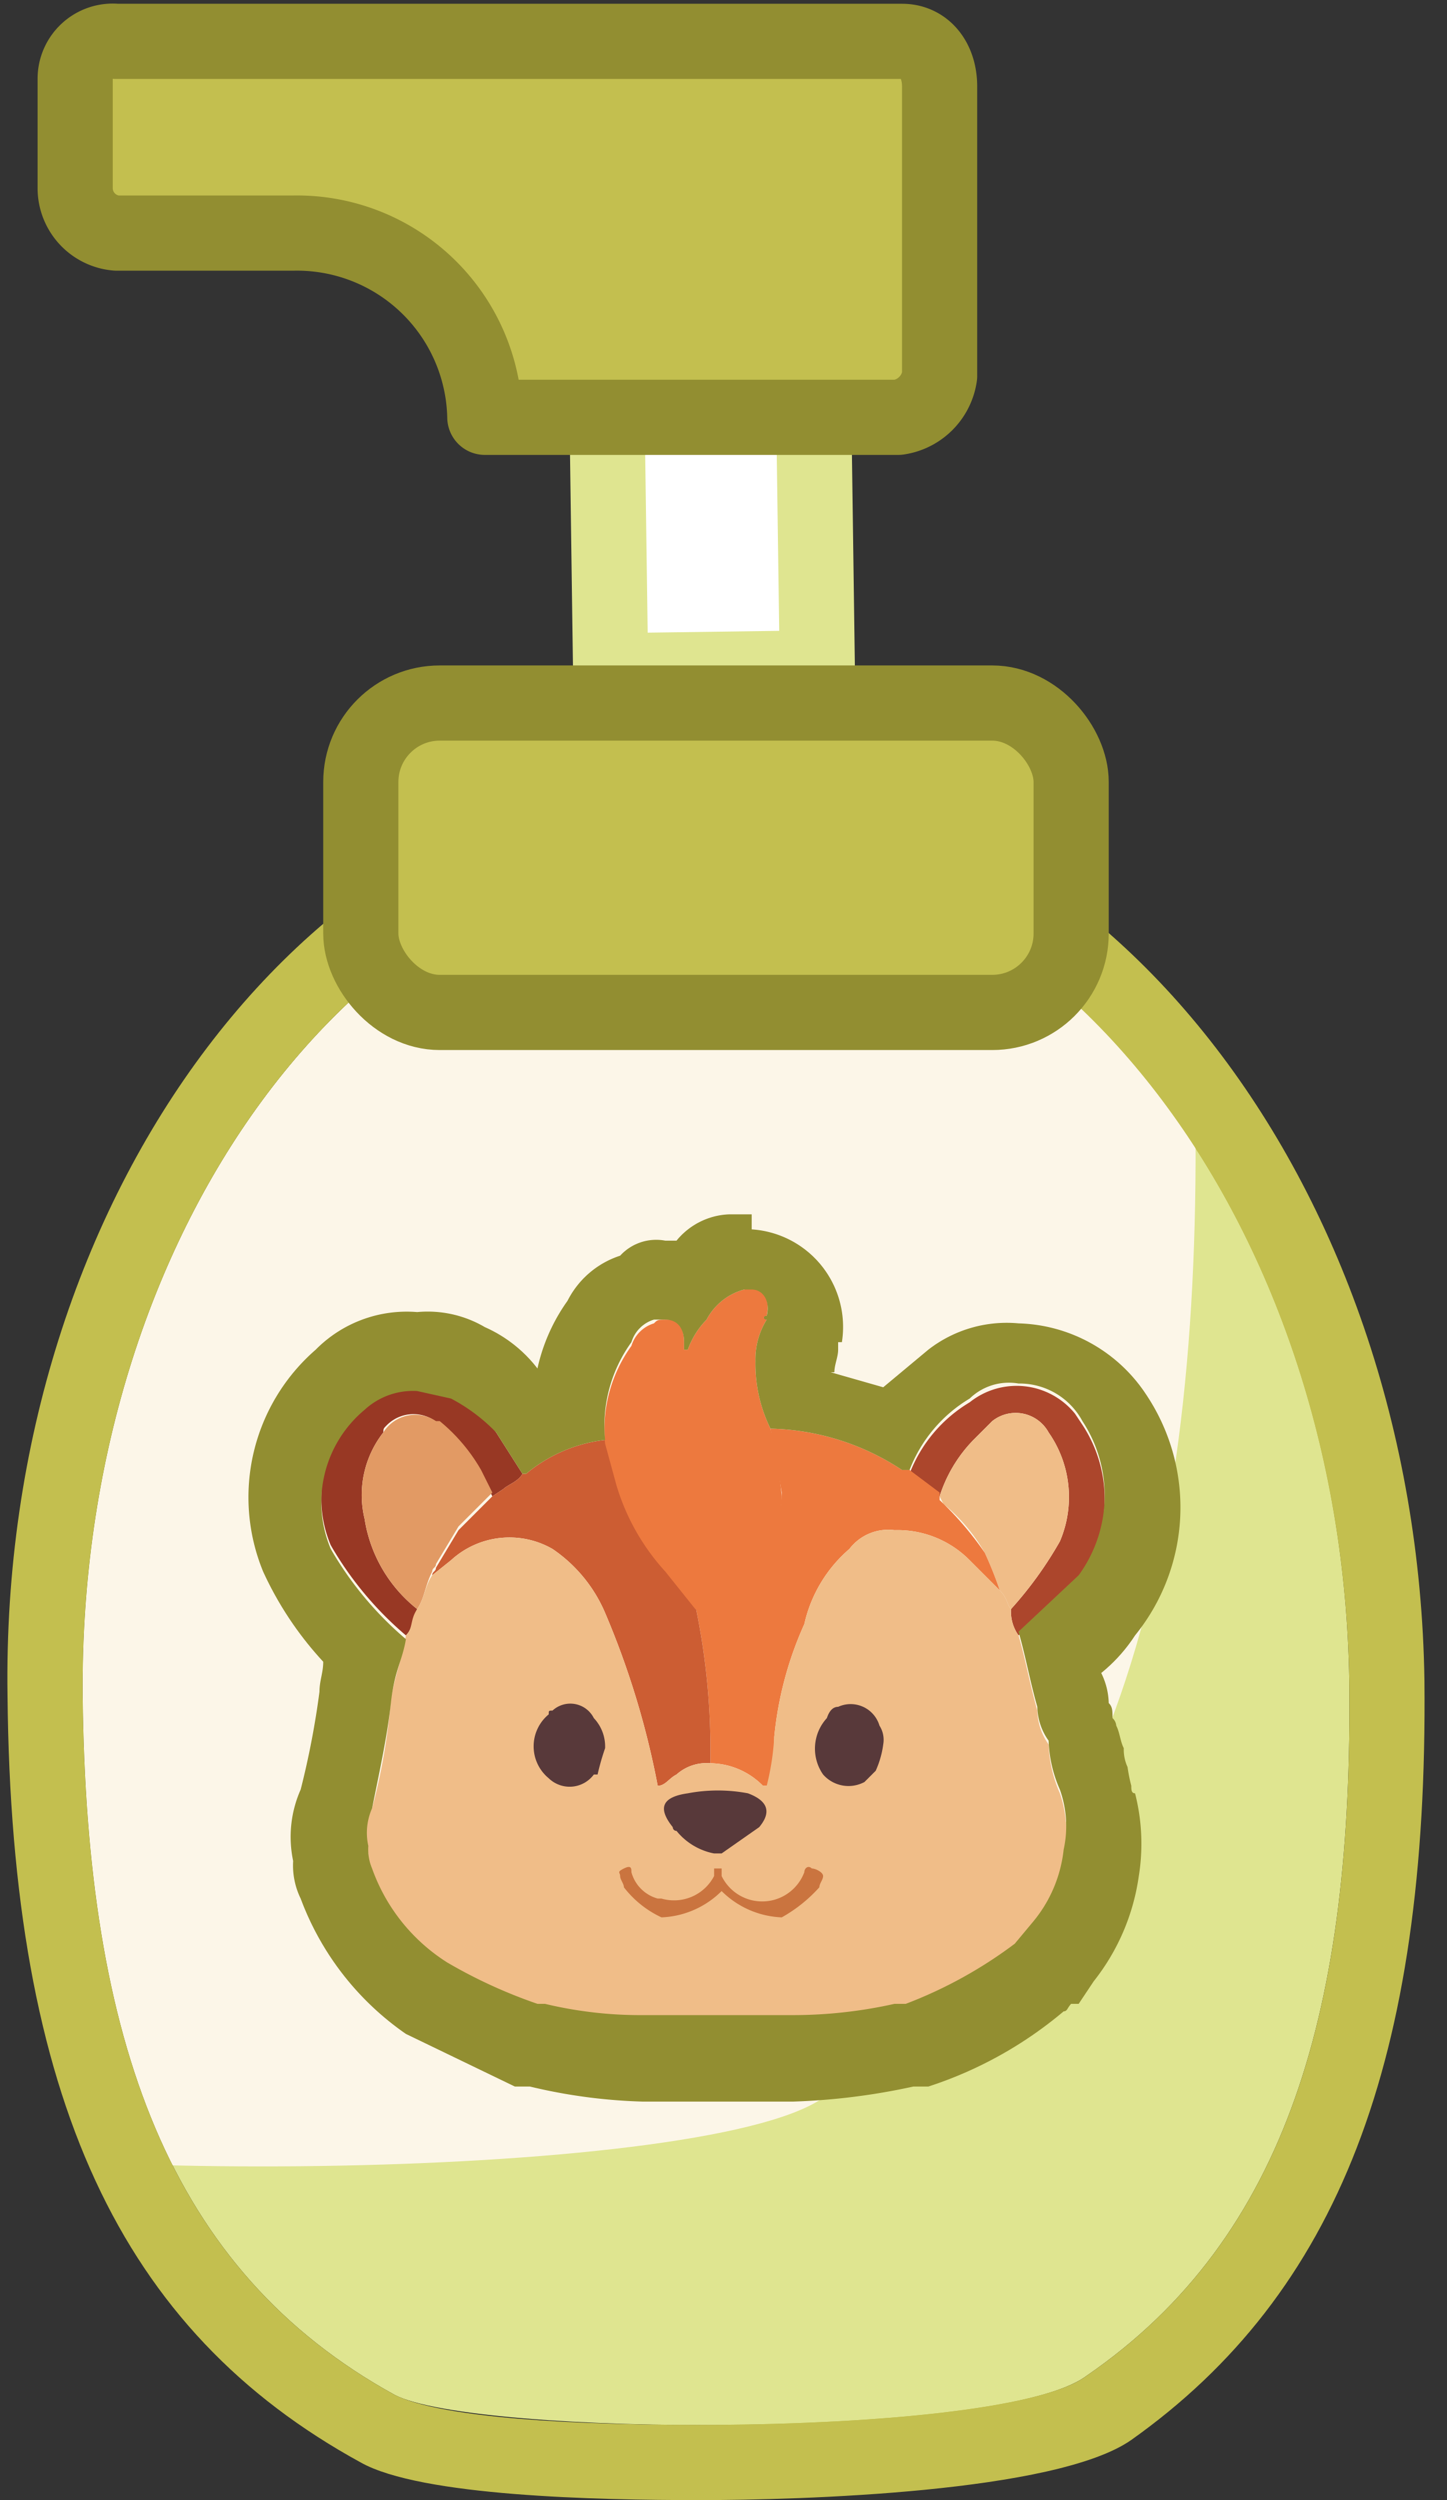 <svg id="Layer_1" data-name="Layer 1" xmlns="http://www.w3.org/2000/svg" xmlns:xlink="http://www.w3.org/1999/xlink" viewBox="0 0 38.5 66.5"><rect x="0" y="0" width="38.5" height="66.5" fill="#333333" stroke="none"/><defs><clipPath id="clip-path"><path id="SVGID" d="M2.2,45.1C2.1,32.8,9.5,22.7,18.8,22.6s16.9,9.8,17.1,22.1c.1,8.6-1.6,14.8-7,18.5-2.3,1.7-16.3,1.6-18.4.5C4.5,60.4,2.3,54.3,2.2,45.1Z" style="fill:none"/></clipPath></defs><g id="Layer_2" data-name="Layer 2"><g id="Layer_1-2" data-name="Layer 1-2"><g id="clean_2" data-name="clean 2"><g style="clip-path:url(#clip-path)"><path d="M18.6,65.5c-1.6,0-7,0-8.5-.9-6-3.2-8.8-9.3-8.9-19.5A26.6,26.6,0,0,1,6.1,28.7c3.4-4.5,7.8-7,12.7-7.1h.1c9.8,0,17.8,10.4,18,23.1.1,9.7-2.2,15.7-7.4,19.4C27.6,65.4,20.7,65.5,18.6,65.5Z" style="fill:#dfe590"/><path d="M18.9,22.6c9.2,0,16.8,9.9,17,22.1.1,8.6-1.6,14.8-7,18.5-1.2.9-5.9,1.3-10.3,1.3s-7.1-.3-8.1-.8c-6-3.3-8.2-9.4-8.3-18.6C2.1,32.8,9.5,22.7,18.8,22.6h.1m0-2h-.2C8.4,20.7,0,31.7.2,45.1.3,55.8,3.2,62,9.6,65.5c1.6.9,6.3,1,9,1s9.5-.2,11.5-1.6C35.6,61,38,54.8,37.9,44.7,37.7,31.4,29.2,20.6,18.9,20.6Z" style="fill:#c3bf4f"/><path d="M-16.4,29.8C-16.6,12.1-6-2.3,7.3-2.5S31.6,11.6,31.8,29.2c.2,12.3-2.2,21.2-9.9,26.6-3.3,2.3-23.5,2.3-26.4.7C-13.2,51.8-16.3,43-16.4,29.8Z" style="fill:#fcf6e8"/></g><path d="M18.9,22.6c9.2,0,16.8,9.9,17,22.1.1,8.6-1.6,14.8-7,18.5-1.2.9-5.9,1.3-10.3,1.3s-7.1-.3-8.1-.8c-6-3.3-8.2-9.4-8.3-18.6C2.1,32.8,9.5,22.7,18.8,22.6h.1m0-2h-.2C8.4,20.7,0,31.7.2,45.1.3,55.8,3.2,62,9.6,65.5c1.6.9,6.3,1,9,1s9.5-.2,11.5-1.6C35.6,61,38,54.8,37.9,44.7,37.7,31.4,29.2,20.6,18.9,20.6Z" style="fill:#c3bf4f"/><rect x="16.2" y="10.4" width="5.5" height="7.37" transform="translate(-0.2 0.3) rotate(-0.8)" style="fill:#fff;stroke:#dfe590;stroke-linecap:round;stroke-linejoin:round;stroke-width:2px"/><rect x="9.6" y="18.7" width="18.9" height="8.23" rx="2.1" style="fill:#c3bf4f;stroke:#928e31;stroke-linecap:round;stroke-linejoin:round;stroke-width:2px"/><path d="M23.9,1.1H3.1A1,1,0,0,0,2,2.1V5A1.2,1.2,0,0,0,3.1,6.2H7.8a5,5,0,0,1,5.1,4.9h11A1.3,1.3,0,0,0,25,10V2.3c0-.7-.4-1.2-1-1.2Z" style="fill:#c3bf4f;stroke:#928e31;stroke-linecap:round;stroke-linejoin:round;stroke-width:2px"/><path d="M13.9,39.2c-.1.2-.4.3-.5.4l-.3.2-.3-.6a4.7,4.7,0,0,0-1.1-1.3,1,1,0,0,0-1.4,0c-.1.1-.1.1-.1.2a2.7,2.7,0,0,0-.5,2.3,3.8,3.8,0,0,0,1.4,2.4c-.1.2-.1.5-.3.7a9.1,9.1,0,0,1-2-2.4,3.2,3.2,0,0,1,.9-3.7,2,2,0,0,1,2.3-.3,3.5,3.5,0,0,1,1.2,1Z" style="fill:#983824"/><path d="M11.1,42.8a3.8,3.8,0,0,1-1.4-2.4,2.7,2.7,0,0,1,.5-2.3,1,1,0,0,1,1.4-.3h.1a4.7,4.7,0,0,1,1.1,1.3l.3.6-.9.9-.6,1c0,.1-.1.1-.1.2h0C11.3,42.2,11.3,42.5,11.1,42.8Z" style="fill:#e29a64"/><path d="M25,39.8l-.8-.6a3.8,3.8,0,0,1,1.6-1.9,2,2,0,0,1,2.8.3l.2.3a3.6,3.6,0,0,1-.1,4.1l-1.6,1.5a1.1,1.1,0,0,1-.2-.7A10.2,10.2,0,0,0,28.2,41a3,3,0,0,0-.3-2.9,1,1,0,0,0-1.5-.3l-.5.5A3.8,3.8,0,0,0,25,39.8Z" style="fill:#ac462c"/><path d="M25,39.8a3.8,3.8,0,0,1,.9-1.5l.5-.5a1,1,0,0,1,1.5.3,3,3,0,0,1,.3,2.9,10.2,10.2,0,0,1-1.3,1.8c-.1-.1-.1-.3-.3-.5h0a10.4,10.4,0,0,0-.4-1A4.7,4.7,0,0,0,25.1,40Z" style="fill:#f0bd88"/><path d="M26.6,42.3l-.8-.8a2.7,2.7,0,0,0-2-.8,1.3,1.3,0,0,0-1.2.5,3.7,3.7,0,0,0-1.2,2,9.5,9.5,0,0,0-.8,3c0,.5-.1.9-.1,1.3h-.2a2,2,0,0,0-1.4-.6,18.7,18.7,0,0,0-.4-4.2,1.2,1.2,0,0,0,.8-.1L20,42a4,4,0,0,0,.8-2.3L20.5,38A6.6,6.6,0,0,1,24,39.1h.2l.8.6v.2a8.7,8.7,0,0,1,1.2,1.4A10.4,10.4,0,0,1,26.6,42.3Z" style="fill:#ed793e"/><path d="M18.5,42.7a18.7,18.7,0,0,1,.4,4.2,1.2,1.2,0,0,0-.9.3c-.2.1-.3.3-.5.3a22.4,22.4,0,0,0-1.4-4.6,3.9,3.9,0,0,0-1.4-1.7,2.3,2.3,0,0,0-2.7.3l-.5.4c0-.1.1-.1.1-.2l.6-1,.9-.9.3-.2c.1-.1.4-.2.5-.4H14a4,4,0,0,1,2.1-.9l.3,1.1a5.9,5.9,0,0,0,1.3,2.3Z" style="fill:#cc5d33"/><path d="M20.4,35.1c-.1,0-.1-.1,0-.1Z" style="fill:#943623"/><path d="M28.2,47.7a3.5,3.5,0,0,1-.3-1.3,1.6,1.6,0,0,1-.3-.9c-.2-.7-.3-1.3-.5-2a1.1,1.1,0,0,1-.2-.7c-.1-.1-.1-.3-.3-.5h0l-.8-.8a2.7,2.7,0,0,0-2-.8,1.3,1.3,0,0,0-1.2.5,3.7,3.7,0,0,0-1.2,2,9.5,9.5,0,0,0-.8,3,6.9,6.9,0,0,1-.2,1.3h-.1a2,2,0,0,0-1.4-.6,1.2,1.2,0,0,0-.9.3c-.2.1-.3.3-.5.3a22.4,22.4,0,0,0-1.4-4.6,3.9,3.9,0,0,0-1.4-1.7,2.3,2.3,0,0,0-2.7.3l-.5.4h0c-.2.3-.2.6-.4.9s-.1.5-.3.7h0c-.1.6-.3,1.1-.4,1.7a16,16,0,0,1-.5,2.9,1.6,1.6,0,0,0-.1,1.2h0a1.3,1.3,0,0,0,.1.6,4.9,4.9,0,0,0,2,2.5,13.3,13.3,0,0,0,2.4,1.1h.2a10.9,10.9,0,0,0,2.6.3h4a12.4,12.4,0,0,0,2.7-.3h.3A11.8,11.8,0,0,0,27,51.9l.5-.6a3.6,3.6,0,0,0,.8-1.9A3.2,3.2,0,0,0,28.2,47.7Z" style="fill:#f0bd88"/><path d="M21.6,49.7c-.1-.1-.2,0-.2.1a1.2,1.2,0,0,1-.7.7,1.2,1.2,0,0,1-1.5-.6h0v-.2H19v.2a1.2,1.2,0,0,1-1.4.6h-.1a1,1,0,0,1-.7-.7c0-.1,0-.2-.2-.1s-.1.1-.1.2.1.2.1.3a2.7,2.7,0,0,0,1,.8,2.4,2.4,0,0,0,1.6-.7,2.4,2.4,0,0,0,1.6.7,3.9,3.9,0,0,0,1-.8c0-.1.1-.2.1-.3S21.7,49.7,21.6,49.7Z" style="fill:#ca743f"/><path d="M19.9,47.7a4.3,4.3,0,0,0-1.6,0c-.7.1-.8.4-.4.9a.1.1,0,0,0,.1.1,1.7,1.7,0,0,0,1,.6h.2l1-.7Q20.7,48,19.9,47.7Z" style="fill:#58393a"/><path d="M15.8,45.7a.7.7,0,0,0-1.1-.2c-.1,0-.1,0-.1.1a1.1,1.1,0,0,0,0,1.7h0a.8.8,0,0,0,1.2-.1h.1a6.4,6.4,0,0,1,.2-.7A1.1,1.1,0,0,0,15.8,45.7Z" style="fill:#58393a"/><path d="M23.4,45.9a.8.8,0,0,0-1.1-.5q-.2,0-.3.3a1.2,1.2,0,0,0-.1,1.5.9.9,0,0,0,1.1.2l.3-.3a2.5,2.5,0,0,0,.2-.7A.7.7,0,0,0,23.4,45.9Z" style="fill:#58393a"/><path d="M20.5,38a3.9,3.9,0,0,1-.4-1.8,2,2,0,0,1,.3-1.1c-.1,0-.1-.1,0-.1h0c.1-.5-.1-.8-.6-.7a1.6,1.6,0,0,0-1,.8,2.2,2.2,0,0,0-.5.8h-.1v-.2c0-.3-.1-.6-.4-.6s-.3,0-.4.1a.9.9,0,0,0-.6.6,3.8,3.8,0,0,0-.7,2.6l.3,1.1a5.9,5.9,0,0,0,1.3,2.3l.8,1h0a1.2,1.2,0,0,0,.8-.1l.7-.6a4,4,0,0,0,.8-2.3Q20.7,38.8,20.5,38Z" style="fill:#ed793e"/><path d="M20,34.3c.3,0,.5.3.4.7h0c-.1,0-.1.1,0,.1a2,2,0,0,0-.3,1.1,3.9,3.9,0,0,0,.4,1.8h0v.2a3.3,3.3,0,0,1,.3,1.5,3.3,3.3,0,0,0-.3-1.5V38A6.6,6.6,0,0,1,24,39.1h.2a3.8,3.8,0,0,1,1.6-1.9,1.5,1.5,0,0,1,1.3-.4,1.9,1.9,0,0,1,1.7,1,3.6,3.6,0,0,1-.1,4.1l-1.6,1.5c.2.7.3,1.3.5,2a1.6,1.6,0,0,0,.3.9,3.5,3.5,0,0,0,.3,1.3,2.9,2.9,0,0,1,.1,1.6,3.6,3.6,0,0,1-.8,1.9l-.5.6a11.8,11.8,0,0,1-2.9,1.6h-.3a12.4,12.4,0,0,1-2.7.3h-4a10.9,10.9,0,0,1-2.6-.3h-.2a13.3,13.3,0,0,1-2.4-1.1,4.9,4.9,0,0,1-2-2.5,1.3,1.3,0,0,1-.1-.6h0a1.6,1.6,0,0,1,.1-1c.2-1,.4-1.9.5-2.8s.3-1.1.4-1.7h0a9.1,9.1,0,0,1-2-2.4,3.2,3.2,0,0,1,.9-3.7,1.9,1.9,0,0,1,1.4-.5l.9.2a4.7,4.7,0,0,1,1.2.9l.7,1.1H14a4,4,0,0,1,2.1-.9,3.8,3.8,0,0,1,.7-2.6.9.9,0,0,1,.6-.6h.3c.3,0,.5.2.5.6v.2h.1a2.2,2.2,0,0,1,.5-.8,1.6,1.6,0,0,1,1-.8H20m0-2h-.6A1.9,1.9,0,0,0,18,33h-.3a1.3,1.3,0,0,0-1.2.4,2.4,2.4,0,0,0-1.4,1.2,4.9,4.9,0,0,0-.8,1.8,3.6,3.6,0,0,0-1.4-1.1,3,3,0,0,0-1.8-.4,3.4,3.4,0,0,0-2.7,1A5.2,5.2,0,0,0,7,41.8a9.1,9.1,0,0,0,1.6,2.4c0,.3-.1.5-.1.8A22.4,22.4,0,0,1,8,47.6a3.1,3.1,0,0,0-.2,1.9,2,2,0,0,0,.2,1,7.6,7.6,0,0,0,2.8,3.6l2.9,1.4h.4a14.5,14.5,0,0,0,3,.4h4a17.5,17.5,0,0,0,3.2-.4h.4a10.7,10.7,0,0,0,3.6-2c.1,0,.1-.1.2-.2h.2l.4-.6a5.8,5.8,0,0,0,1.2-2.8,5.4,5.4,0,0,0-.1-2.2c-.1,0-.1-.1-.1-.2A4.3,4.3,0,0,1,30,47a1.1,1.1,0,0,1-.1-.5c-.1-.2-.1-.4-.2-.6a.3.3,0,0,0-.1-.2c0-.2,0-.3-.1-.4a1.9,1.9,0,0,0-.2-.8,4.3,4.3,0,0,0,.9-1,5.4,5.4,0,0,0,.3-6.4,4.2,4.2,0,0,0-3.4-1.9,3.4,3.4,0,0,0-2.4.7l-1.2,1-1.4-.4h.1c0-.2.1-.4.1-.6h0v-.2h.1a2.6,2.6,0,0,0-2.4-3Z" style="fill:#928e31"/></g></g></g></svg>